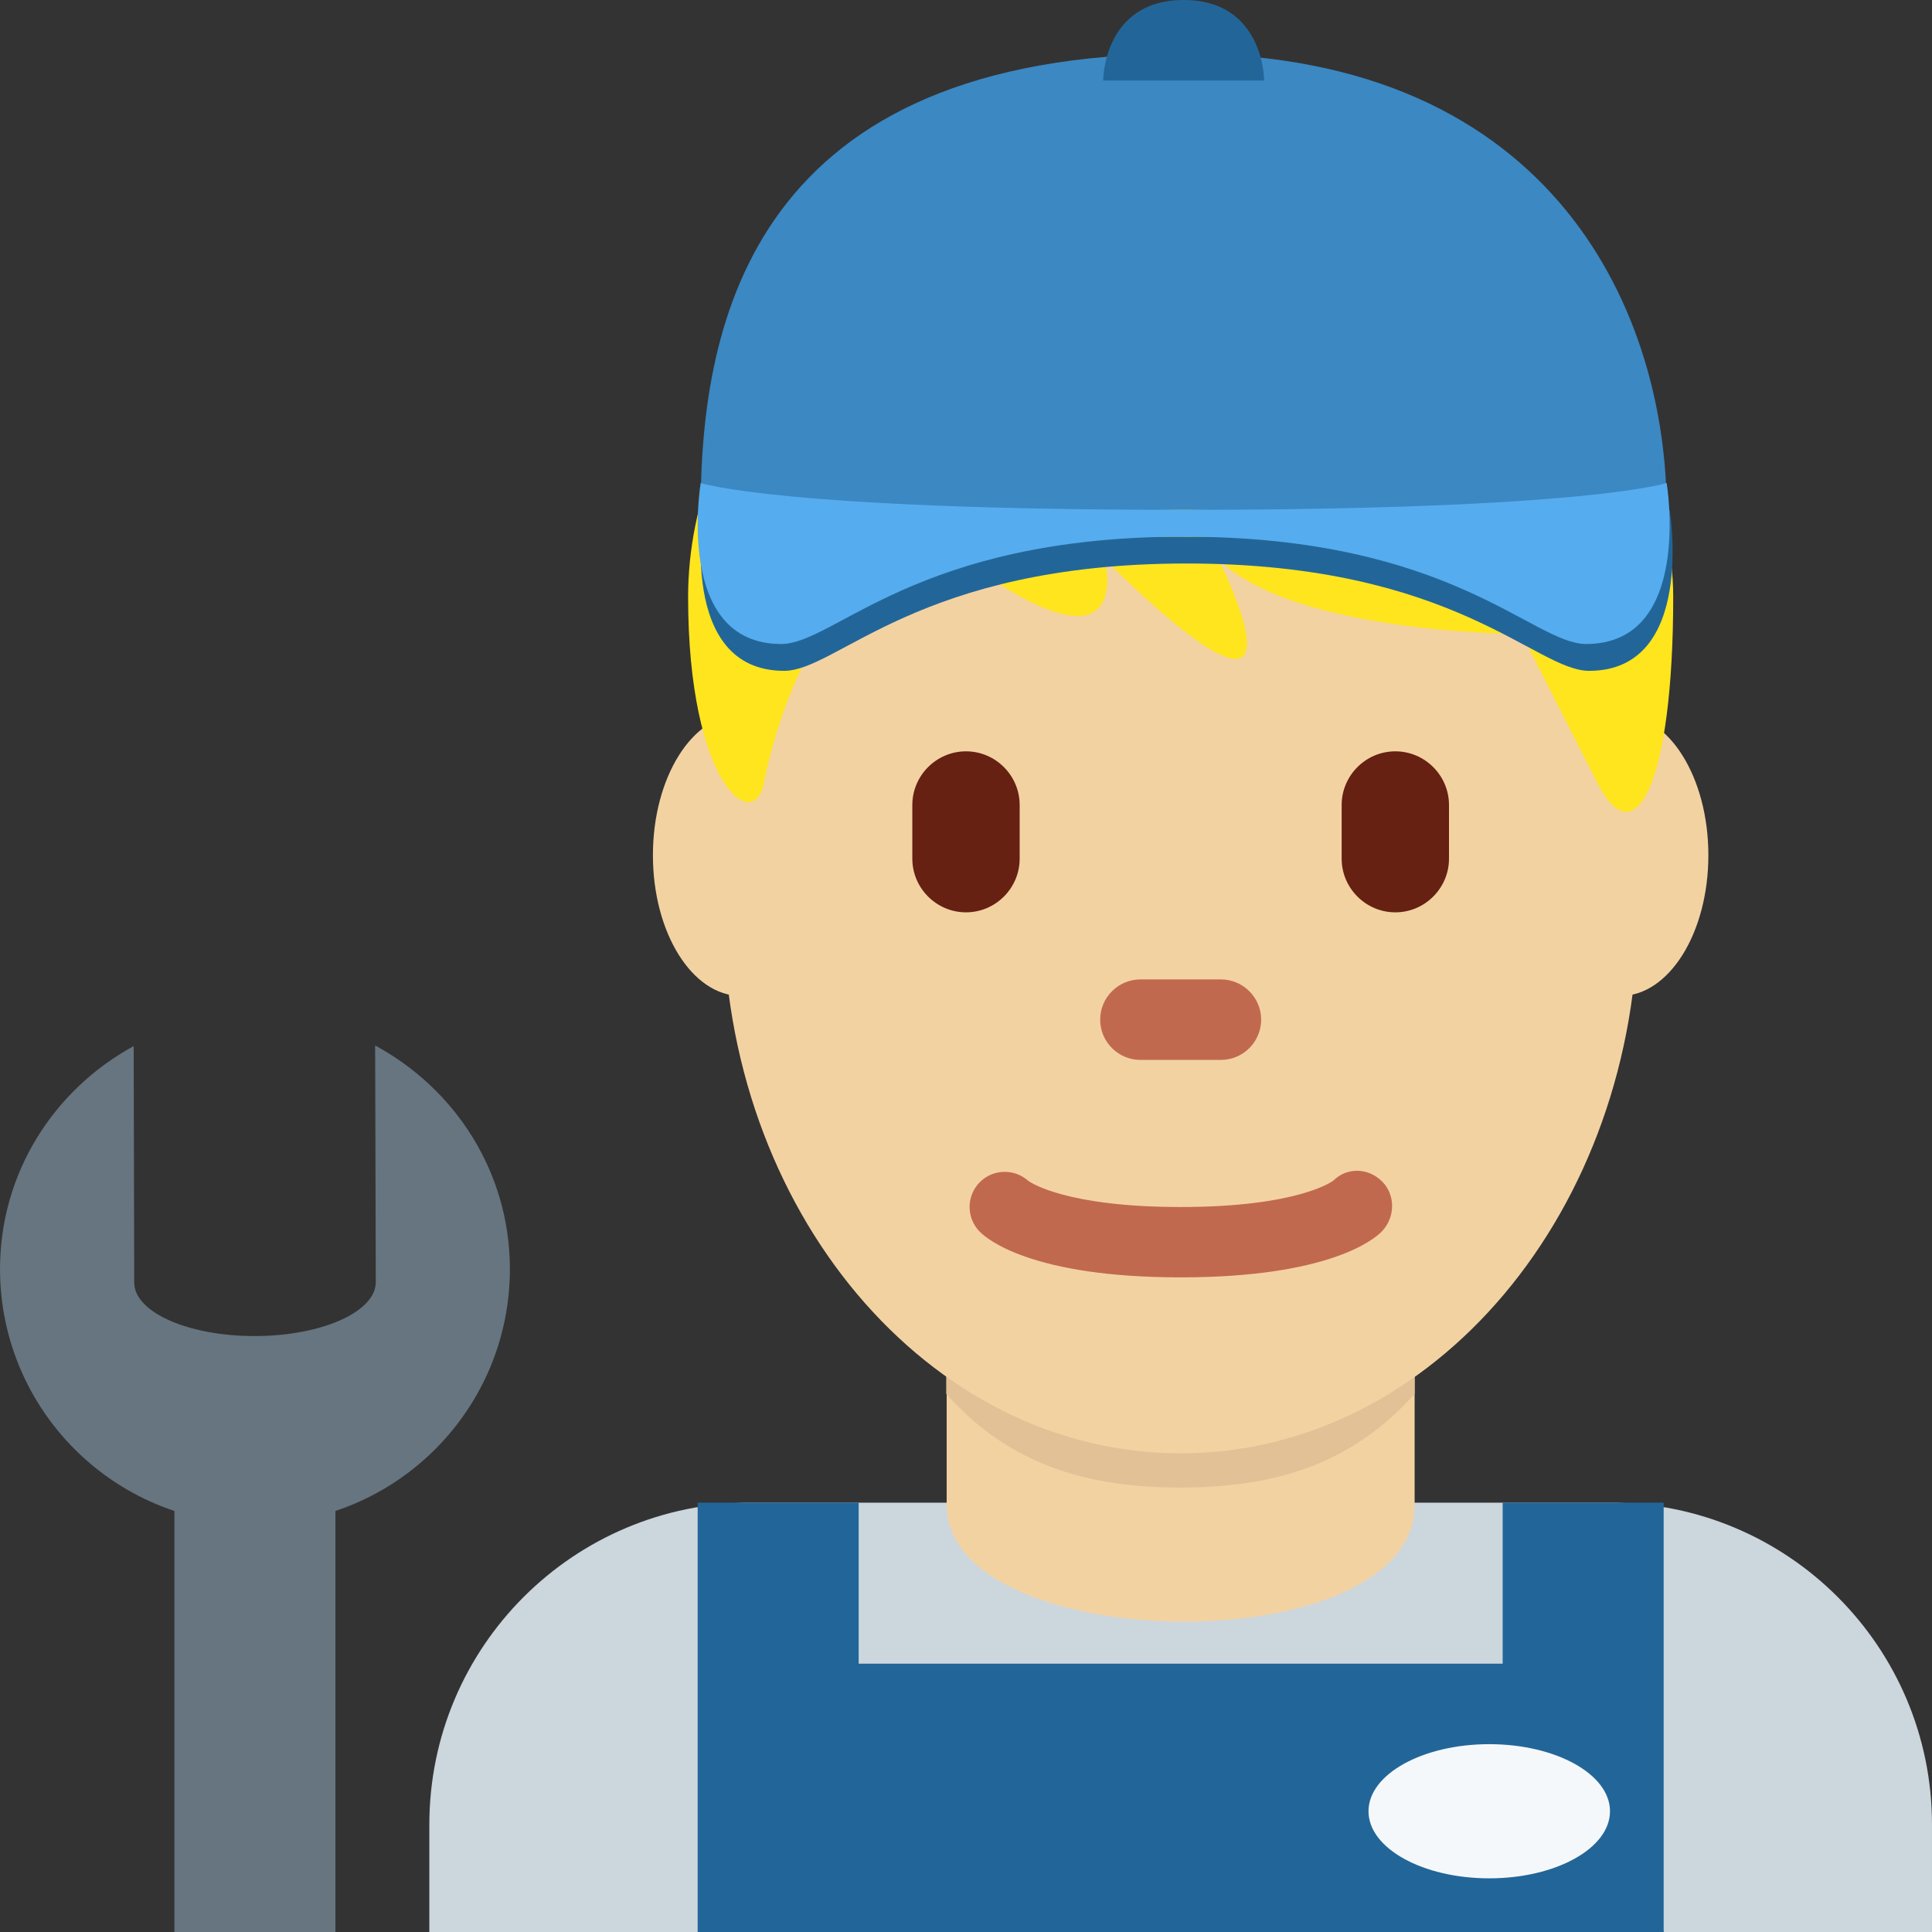 <?xml version="1.0" encoding="iso-8859-1"?>
<!-- Generator: Adobe Illustrator 19.0.0, SVG Export Plug-In . SVG Version: 6.00 Build 0)  -->
<svg version="1.1" id="Capa_1" xmlns="http://www.w3.org/2000/svg" xmlns:xlink="http://www.w3.org/1999/xlink" x="0px" y="0px"
	 viewBox="0 0 512 512" style="enable-background:new 0 0 512 512;" xml:space="preserve">
<rect x="0" y="0" width="512" height="512" fill="#333333" stroke="none"/>
<g transform="matrix(1.25 0 0 -1.25 0 45)">
	<path style="fill:#CCD6DD;" d="M409.599-373.6v22.756c0,37.706-30.561,68.267-68.267,68.267H159.288
		c-37.695,0-68.267-30.561-68.267-68.267V-373.6H409.599z"/>
	<path style="fill:#F3D2A2;" d="M200.699-283.011c0-32.382,99.214-33.701,99.214,0v42.655h-99.214V-283.011z"/>
	<path style="fill:#E2C196;" d="M200.609-259.509c13.836-15.633,30.993-19.866,49.652-19.866c18.648,0,35.806,4.244,49.652,19.866
		v39.72h-99.305V-259.509z"/>
	<g>
		<path style="fill:#F3D2A2;" d="M175.721-145.314c0-16.475-8.351-29.832-18.648-29.832s-18.648,13.357-18.648,29.832
			s8.351,29.844,18.648,29.844C167.37-115.47,175.721-128.839,175.721-145.314"/>
		<path style="fill:#F3D2A2;" d="M362.188-145.314c0-16.475-8.34-29.832-18.648-29.832c-10.297,0-18.637,13.357-18.637,29.832
			s8.34,29.844,18.637,29.844C353.848-115.471,362.188-128.839,362.188-145.314"/>
		<path style="fill:#F3D2A2;" d="M153.342-156.962c0,63.59,43.418,115.155,96.973,115.155s96.961-51.564,96.961-115.155
			s-43.406-115.155-96.961-115.155S153.342-220.552,153.342-156.962"/>
	</g>
	<path style="fill:#C1694F;" d="M250.31-234.812c-31.334,0-40.96,8.021-42.565,9.649c-2.913,2.913-2.913,7.635,0,10.547
		c2.822,2.822,7.339,2.89,10.263,0.262c0.591-0.421,8.204-5.541,32.301-5.541c25.031,0,32.268,5.518,32.335,5.575
		c2.913,2.901,7.475,2.765,10.388-0.171c2.913-2.913,2.753-7.759-0.159-10.673C291.27-226.791,281.644-234.812,250.31-234.812"/>
	<path style="fill:#FFE51E;" d="M250.31-3.59c64.262,0,104.425-47.423,104.425-86.938s-8.033-55.33-16.065-39.515
		c-8.033,15.803-16.065,31.608-16.065,31.608s-48.197,0-64.262,15.815c0,0,24.098-47.423-24.098,0c0,0,8.033-31.619-40.164,7.896
		c0,0-24.098-15.803-32.131-55.319c-2.23-10.968-16.065,0-16.065,39.515C145.885-51.012,178.015-3.59,250.31-3.59"/>
	<g>
		<path style="fill:#662113;" d="M204.799-157.422L204.799-157.422c-6.258,0-11.378,5.12-11.378,11.378v11.378
			c0,6.258,5.12,11.378,11.378,11.378c6.258,0,11.378-5.12,11.378-11.378v-11.378C216.177-152.302,211.057-157.422,204.799-157.422"
			/>
		<path style="fill:#662113;" d="M295.821-157.422L295.821-157.422c-6.258,0-11.378,5.12-11.378,11.378v11.378
			c0,6.258,5.12,11.378,11.378,11.378c6.258,0,11.378-5.12,11.378-11.378v-11.378C307.199-152.302,302.079-157.422,295.821-157.422"
			/>
	</g>
	<path style="fill:#C1694F;" d="M258.844-188.711h-17.067c-4.699,0-8.533,3.834-8.533,8.533c0,4.699,3.834,8.533,8.533,8.533h17.067
		c4.699,0,8.533-3.834,8.533-8.533C267.377-184.877,263.543-188.711,258.844-188.711"/>
	<g>
		<path style="fill:#226699;" d="M182.044-373.6H147.91v91.022h34.133V-373.6z"/>
		<path style="fill:#226699;" d="M352.71-373.6h-34.133v91.022h34.133V-373.6z"/>
		<path style="fill:#226699;" d="M341.333-316.711H159.288l-9.956-56.889H352.71L341.333-316.711z"/>
	</g>
	<path style="fill:#3B88C3;" d="M353.348-72.089c0-15.019-46.558,0-102.4,0c-55.853,0-102.4-15.019-102.4,0
		c0,40.357,11.378,96.711,102.4,96.711C330.592,24.622,353.348-31.732,353.348-72.089"/>
	<path style="fill:#226699;" d="M149.175-72.089c0,0-5.689-34.133,17.067-34.133c11.378,0,28.444,22.756,85.333,22.756
		s73.956-22.756,85.333-22.756c22.756,0,17.067,34.133,17.067,34.133s-17.067-5.689-102.4-5.689S149.175-72.089,149.175-72.089"/>
	<path style="fill:#55ACEE;" d="M148.548-66.4c0,0-5.689-34.133,17.067-34.133c11.378,0,28.444,22.756,85.333,22.756
		s73.956-22.756,85.333-22.756c22.756,0,17.067,34.133,17.067,34.133s-17.067-5.689-102.4-5.689S148.548-66.4,148.548-66.4"/>
	<path style="fill:#226699;" d="M233.878,18.933c0,0,0,17.067,17.067,17.067c17.067,0,17.067-17.067,17.067-17.067H233.878z"/>
	<path style="fill:#F5F8FA;" d="M341.333-348c0-7.851-11.469-14.222-25.6-14.222c-14.131,0-25.6,6.372-25.6,14.222
		s11.469,14.222,25.6,14.222S341.333-340.149,341.333-348"/>
	<g>
		<path style="fill:#66757F;" d="M79.532-185.655l0.136-50.164c0-6.292-11.446-11.412-25.588-11.435
			c-14.131-0.034-25.6,5.041-25.623,11.321l-0.114,50.153c-16.839-9.171-28.377-26.829-28.342-47.378
			c0.079-29.832,24.303-53.999,54.17-53.931c29.855,0.079,53.999,24.337,53.931,54.181
			C108.045-212.381,96.417-194.768,79.532-185.655"/>
		<path style="fill:#66757F;" d="M71.11-373.6H36.977v97.894H71.11V-373.6z"/>
	</g>
</g>
<g>
</g>
<g>
</g>
<g>
</g>
<g>
</g>
<g>
</g>
<g>
</g>
<g>
</g>
<g>
</g>
<g>
</g>
<g>
</g>
<g>
</g>
<g>
</g>
<g>
</g>
<g>
</g>
<g>
</g>
</svg>
